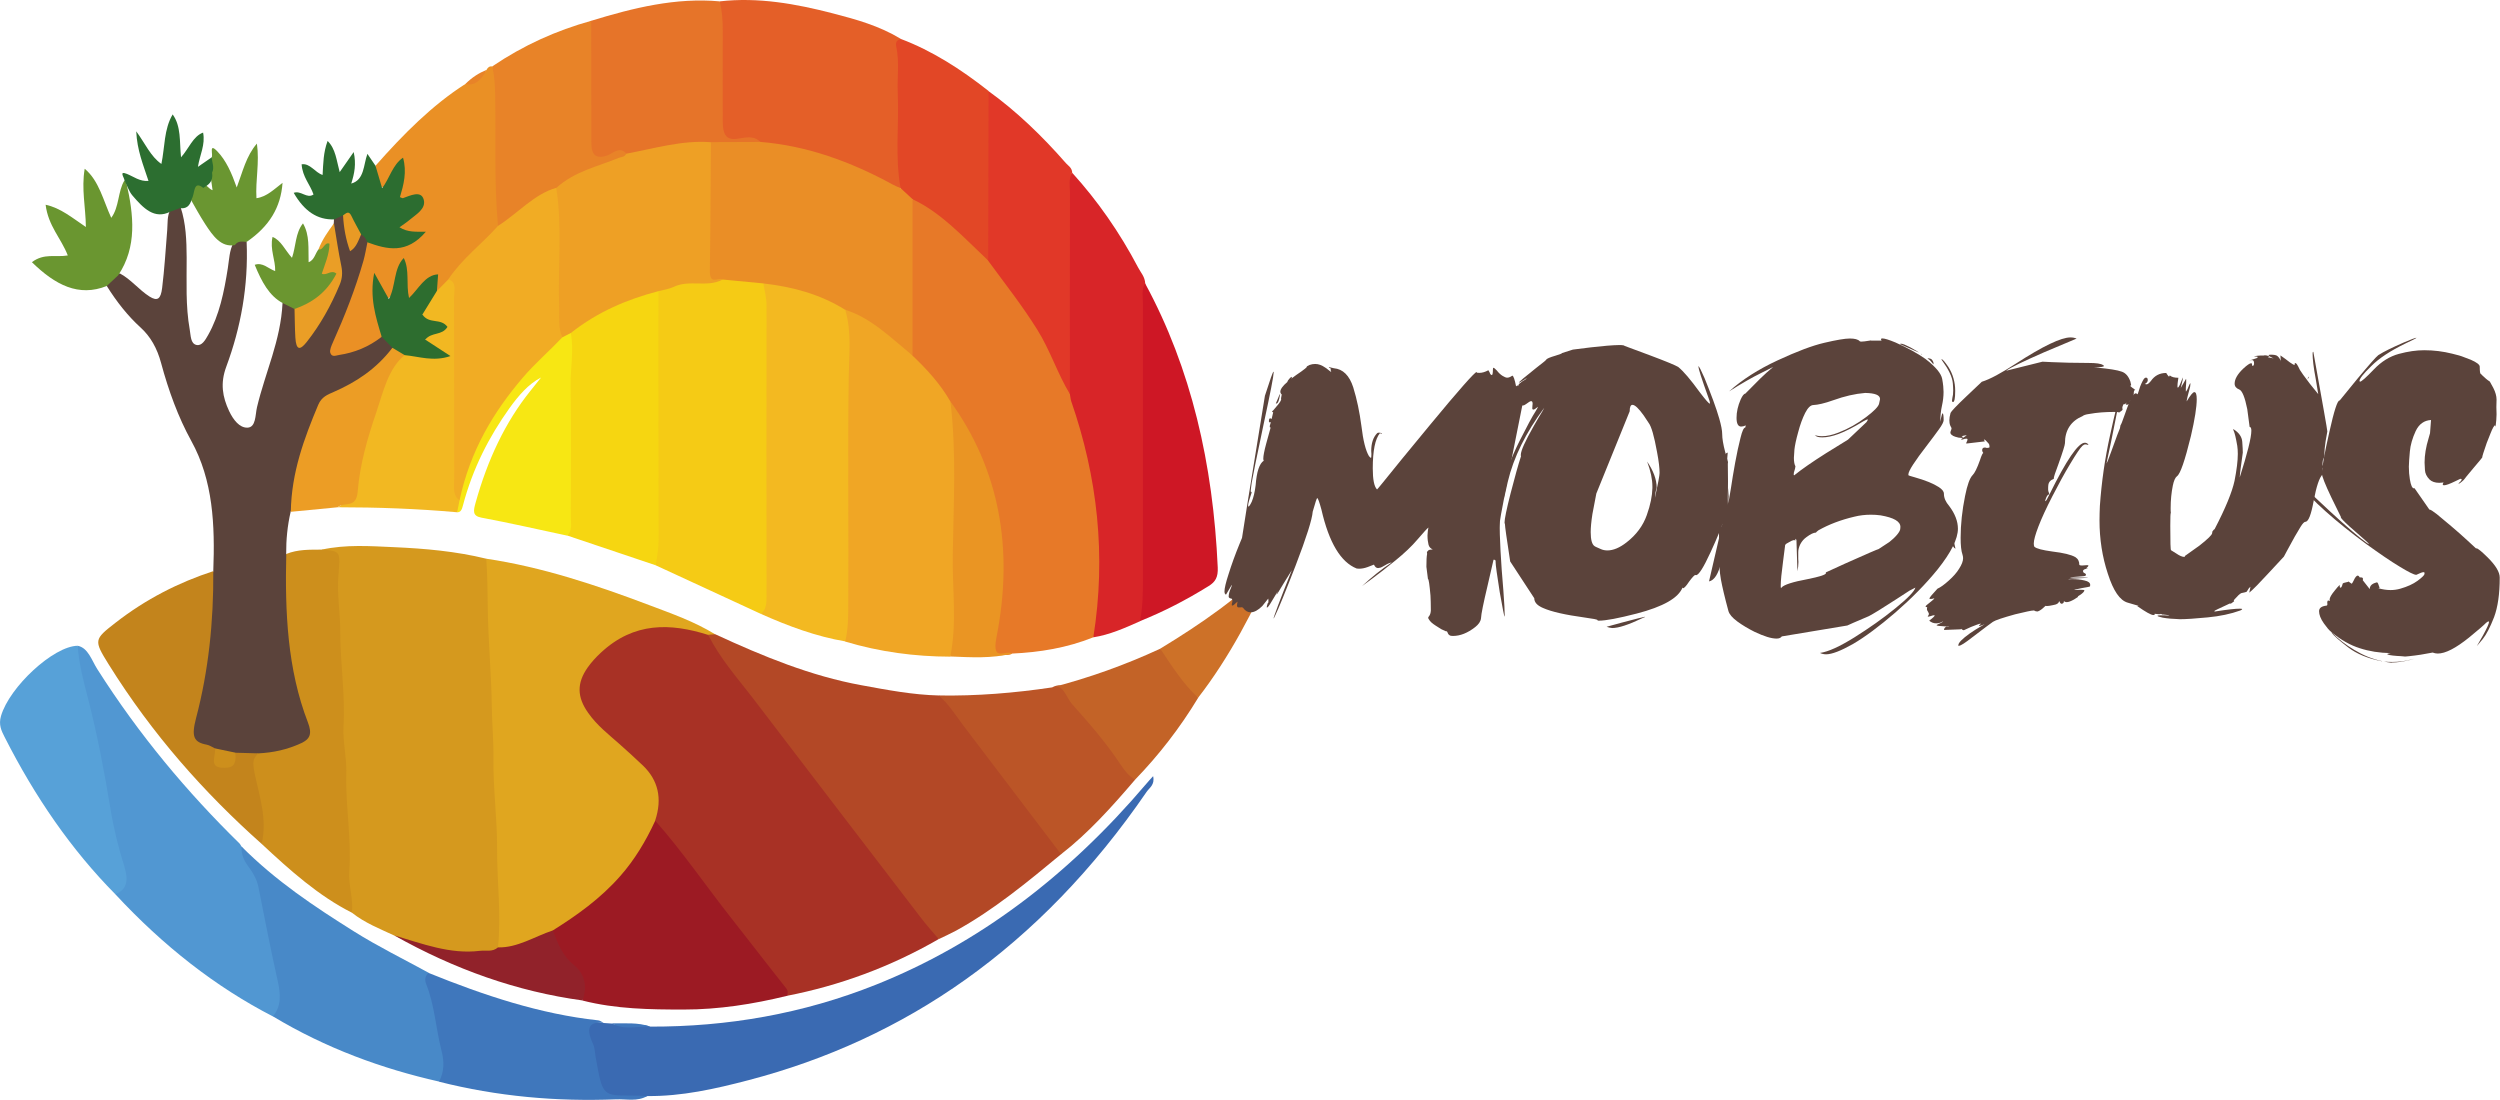 <?xml version="1.0" encoding="utf-8"?>
<!-- Generator: Adobe Illustrator 25.0.1, SVG Export Plug-In . SVG Version: 6.00 Build 0)  -->
<svg version="1.1" id="Layer_1" xmlns="http://www.w3.org/2000/svg" xmlns:xlink="http://www.w3.org/1999/xlink" x="0px" y="0px"
	 viewBox="0 0 2751 1210.3" style="enable-background:new 0 0 2751 1210.3;" xml:space="preserve">
<style type="text/css">
	.st0{fill:#A83125;}
	.st1{fill:#D5991E;}
	.st2{fill:#5B433B;}
	.st3{fill:#E0A61F;}
	.st4{fill:#E77928;}
	.st5{fill:#B34826;}
	.st6{fill:#F5CB15;}
	.st7{fill:#F0A625;}
	.st8{fill:#5197D2;}
	.st9{fill:#F3B921;}
	.st10{fill:#3A6AB2;}
	.st11{fill:#E45F28;}
	.st12{fill:#D82528;}
	.st13{fill:#9C1A23;}
	.st14{fill:#F6D611;}
	.st15{fill:#CD8F1C;}
	.st16{fill:#4889C8;}
	.st17{fill:#EA9025;}
	.st18{fill:#E67429;}
	.st19{fill:#CE1725;}
	.st20{fill:#C3841C;}
	.st21{fill:#BB5527;}
	.st22{fill:#E13828;}
	.st23{fill:#57A1D8;}
	.st24{fill:#E88328;}
	.st25{fill:#3F77BC;}
	.st26{fill:#E24726;}
	.st27{fill:#F2B822;}
	.st28{fill:#F7E713;}
	.st29{fill:#EA9523;}
	.st30{fill:#C36327;}
	.st31{fill:#EC9D25;}
	.st32{fill:#2C6D30;}
	.st33{fill:#6A9630;}
	.st34{fill:#91222A;}
	.st35{fill:#CD7128;}
	.st36{fill:#6A9631;}
	.st37{fill:#2C6E30;}
	.st38{fill:#6B9630;}
	.st39{fill:#EA9E26;}
	.st40{fill:#2D6D2F;}
	.st41{fill:#E89A25;}
	.st42{fill:#EA8E26;}
	.st43{fill:#EEA025;}
	.st44{fill:#F1AC24;}
</style>
<path class="st0" d="M1032.9,1033.4c-53.4,30.8-109.2,51.1-166.9,62.4c-47.8-59.1-93.3-121.1-140-181.6c-3-3.9-6.1-8-6.9-13.9
	c5-30-6.4-48.8-24.5-64.2c-16.1-13.7-33.1-25.9-46.7-44.2c-18.4-24.7-18.7-45.3,1.4-67.9c37.9-42.8,81.2-49.4,127.7-28.5
	c12,3.2,15,18.9,22.5,28.5c28,35.6,55.3,72,83,108c48.1,62.7,95.9,125.7,144.1,188.2C1029.4,1023.8,1034,1026.3,1032.9,1033.4z"/>
<path class="st1" d="M433.7,1029.4c-15.8-7.4-31.9-13.6-46.4-25c-6.6-13.6-7.1-29.3-7-44.4c0.3-43.2-3-86.2-4.6-129.3
	c-1.8-49.4-4.4-98.7-5.7-148.1c-0.5-18.7-4.7-37.3-1.6-56.2c2.4-15.2-10-13.8-14.3-21.6c26.4-5.8,53-3.9,79.5-2.7
	c34,1.5,68,4.5,101.5,12.7c6.4,3.9,4.7,11.6,4.8,18.3c1.2,62,5.4,123.8,7.2,185.7c2,68.2,6.2,136.2,7.4,204.4
	c0.2,7.9-1.3,15.2-4.7,21.8c-21.4,14.2-43.8,8.4-65.6,4.3C466.8,1045.9,450.5,1036.2,433.7,1029.4z"/>
<path class="st2" d="M234.7,628.5c1.9-50.7-0.1-99.8-24.3-143.5c-14.3-25.9-24.9-55.1-33.1-85.4c-4.4-16.5-11.8-29.4-22.6-39.2
	c-14.1-12.8-26.3-28.3-37.2-45.7c1.1-11.2,7.2-13.5,14.4-13.8c11.9,6.2,21.1,18.1,32.6,25.4c8.8,5.5,12.4,2.8,13.9-9.3
	c2.6-21.2,3.9-42.5,5.6-63.8c0.6-7.5-0.2-15.3,3.3-22.1c3.5-3.6,7-6.6,11.5-2.9c5.8,17.7,6.5,36.4,6.6,55.3
	c0.1,26.5-1.3,53.1,3.4,79.3c1.2,6.6,0.8,15.3,7.4,16.8c5.9,1.3,9.7-5.4,12.8-10.9c12.4-21.9,17.6-47.5,21.7-73.6
	c1.5-9.5,1.7-19.5,6.2-27.9c4.6-5.8,9.4-7.3,14.5-0.9c2,48.4-6.4,94.1-22.4,137.2c-6.8,18.3-4.2,33.2,3.1,48.8
	c4.7,9.9,11.5,18.5,20.1,18.3c9.6-0.2,8.6-14,10.6-22.5c9.1-38.3,26.1-73.3,28.1-114.6c6.3-3.2,11-0.6,14.4,6.9
	c0.4,1.3,0.6,2.6,0.9,4c1.7,8.6-2,22.2,4.3,25c8.4,3.7,12.3-10.5,18-17.1c5.6-6.5,8.9-15.6,13.5-23.3c9.3-15.3,12.3-31.3,7-50.5
	c-2.8-10.1-5.1-21.5-1.7-32.7c0.1-1.5,0.2-3,0.2-4.5c2-5.5,5.4-7.1,9.8-6.3c6.6,9.1,4.8,22.5,9.4,32.8c4.1-3.4,5.5-10.7,10.7-12.1
	c4.5,0.4,7,4.1,8.4,9.3c2.4,19.3-5.8,34.8-11.4,51c-7.8,22.5-16.6,44.4-26.2,68.1c20.2,2.4,34.6-11.9,51-16.3
	c6.6,2.2,12.7,5.2,13.9,15.6c-13.3,28.1-36.1,38.8-57.7,49.3c-16.8,8.2-26,21.9-33.1,41.8c-10.2,28.5-14.3,59.5-22.5,88.8
	c-3.5,15.1-5,30.6-4.9,46.3c5.3,1.7,3.9,7.4,3.8,11.8c-0.2,37.7,2.5,74.9,8.1,111.9c2.8,18.6,7.9,36,13.7,53.3
	c7.5,22.4,4.1,31.2-13.6,39.4c-13.7,6.3-27.9,8.8-42.5,8.1c-8.2-0.8-16.5,0.6-24.7-0.4c-8.2-0.5-16.1-3.7-24.1-5.8
	c-26-9.4-33.7-5.3-21.5-49.8c9.4-34.1,12-70.5,14.3-106.6C229.6,656.8,230.7,642.3,234.7,628.5z"/>
<path class="st3" d="M548,1042.5c3.7-36.2-1.1-72.3-1-108.4c0.2-33.5-4.5-66.4-4-100c0.3-18.3-1.6-37.2-1.8-55.8
	c-0.4-35.4-3.8-70.6-4.4-106.1c-0.3-18.9-0.3-38.3-1.7-57.4c61.1,9.1,120.5,28.8,179.4,51.1c24.5,9.3,49.2,17.8,72.5,32.1
	c-2.5,2.5-5.1,2.1-7.8,0.6c-41.3-13-81.5-14.5-118.1,19.7c-5.2,4.8-10.2,10.2-14.5,16.3c-12,17.2-11.7,32.4,0.6,49.8
	c9.9,14.1,22.4,23.6,34.3,34.2c8.8,7.9,17.6,15.7,26.2,24c16.2,15.7,21.5,35.6,13.2,60.5c-0.6,20.1-11.8,32.3-20.9,45.5
	c-25.5,37.2-58.5,60.4-92.7,80.9c-12.5,5.8-25,11.8-38,15.3C562.1,1046.8,554.7,1049.8,548,1042.5z"/>
<path class="st4" d="M1203.1,701.3c-29.2,11.7-59.1,16.5-89.4,17.9c-2.9,2.2-6.2,1.2-9.3,1.6c-12.7,1.9-14.7-6.7-11.8-20.2
	c4.4-20.9,6.2-42,6.9-63.7c2.1-67.3-14.5-125.6-46.9-176.9c-2.7-4.3-4.8-9.1-7.8-13.2c-10.2-14.9-20.7-29.4-33-41.5
	c-5.1-5-9.6-10.8-11.3-19.4c-1.2-53.9-1.3-107.7,0.4-161.6c5.9-13.9,14.2-7.1,20.3-2.1c23.3,18.9,47.8,35.9,67.9,61
	c37.8,43.8,69.3,94.1,92.5,153c27.1,76.6,39.1,156.3,29.2,240.6C1209.7,685.8,1208.8,694.8,1203.1,701.3z"/>
<path class="st5" d="M779.2,698.5c2.6-0.2,5.2-0.4,7.8-0.6c52.5,24.3,105.4,46,160.8,56.1c28.3,5.2,56.5,10.6,85.2,11.3
	c8.9,3.2,15.8,9.9,22.4,18.8c33.1,45.6,67.8,89.1,101.5,133.9c4.7,6.2,11.4,11.1,10.8,21.9c-37.3,30.9-74.6,61.6-115.5,84.1
	c-6.3,3.4-12.8,6.3-19.2,9.4c-6.3-7.4-12.8-14.6-18.8-22.4c-62.3-81.2-124.5-162.5-186.6-243.9C810.6,745.1,792.5,724.7,779.2,698.5
	z"/>
<path class="st6" d="M837.2,675.5c-38.6-17.8-77.2-35.7-115.8-53.5c-2.5-4.1-2.5-9-2.5-13.9c1.3-87.1,0.2-174.3,0.6-261.4
	c0-8.4-0.1-16.8,2.6-24.6c11.8-17.1,28.2-13.8,43.2-16.2c10-1.6,20.3,1.8,30.2-2.8c16.1-2.3,31.8-0.3,46.7,8.6
	c5.3,7.9,6.2,17.7,6.2,27.5c0.3,103.4,0.3,206.8,0,310.3C848.2,660.2,849.2,672.9,837.2,675.5z"/>
<path class="st7" d="M1004.1,391.3c15.4,14.7,30.1,30.4,41.7,50.5c13.4,29.6,7.7,62.4,8.4,93.8c1,42.9-2.1,85.9-0.3,129
	c0.8,19.7,2.4,40.6-8.2,58c-39-0.1-77.6-5.2-115.6-16.6c-2.6-4.1-2.4-9-2.3-13.9c0.9-115,0.9-230.1,0.4-345.1c1.2-9.8,7-10.7,12-7.8
	C963.2,352.6,987.7,363.5,1004.1,391.3z"/>
<path class="st8" d="M85.5,710.6c11.5,2.3,15.3,15.8,21.5,25.6c46.1,72.6,99,135.6,156.7,192.1c0.8,0.8,1.3,2.2,2,3.2
	c31.8,43.3,32.5,102.2,45.4,155c3.4,14.1,1.6,26.3-10.7,32c-63.4-32.6-121-77.9-173.5-134.5c11.1-18.9,4-37.7-0.4-56.3
	c-15.7-66-26.2-133.9-43-199.4C81.8,722.1,81.8,715.9,85.5,710.6z"/>
<path class="st9" d="M930.1,341c7.3,24.2,4.1,50,3.8,74.4c-1.2,85.8,0.1,171.6-0.5,257.5c-0.1,11.2-0.7,22.2-3.3,32.9
	c-31.9-5.4-62.6-16.8-92.9-30.3c6-4.5,6.3-11.7,6.3-19.7c-0.1-106.5-0.2-213,0-319.4c0-8.6-2.2-16.3-3.4-24.4
	c2.7-4.1,6.3-4.7,10.1-4.3c24.8,3,48.9,10.4,72.1,22.3C926,331.9,930.5,333.7,930.1,341z"/>
<path class="st10" d="M715.7,1129.7c84.5,0.2,167.4-13.9,248.3-46.2c111.7-44.6,210.6-118.8,297.3-220.9c2.3-2.8,4.8-5.4,7.6-8.5
	c2.1,9.6-4.1,12.7-7.2,17.3c-117.9,171.8-266.3,272.3-438,317.2c-36.6,9.6-73.5,17.9-111.2,17.5c-13.1,3.6-26.4,1.1-39.7,1.5
	c-11.7,0.3-16.8-10.2-19.2-23.2c-2.2-11.4-3.5-23.1-6-34.5c-5.5-25-3.6-27.6,16.7-24.2c3,0.2,5.9,0.4,8.9,0.6
	C687.2,1131.3,701.7,1124.9,715.7,1129.7z"/>
<path class="st11" d="M792,1.5c42.2-4.8,83.6,2.6,124.8,13.3c25.4,6.6,50.8,13.6,74.5,28c2.6,54,1.1,108.1,1.4,162.2
	c-5.7,8.8-12,3.3-17.5,0.3c-44.7-24.6-91.6-37.2-139.4-44.9c-9.4-3.8-19.1-1.7-28.7-2.5c-6.7-0.6-13.8-1.9-14.2-12.7
	C790.7,97.3,788.6,49.4,792,1.5z"/>
<path class="st12" d="M1203.1,701.3c14.4-90.2,4.5-176.5-24.3-259.7c-0.8-2.5-1-5.4-1.5-8c-4.2-11.6-5.1-24-5.1-36.6
	c-0.1-59.2-0.2-118.5,0.2-177.7c0.1-10.3-2.6-22.8,7.6-29c27.6,30.5,51.9,65.1,72.4,104.1c2.9,5.6,7.5,10.1,7.8,17.7
	c2.8,19.3,2.7,38.8,2.7,58.3c-0.1,90.7,0,181.3-0.1,272c0,14.7,0.4,29.5-8.3,41.2C1237.7,691.1,1220.8,698.6,1203.1,701.3z"/>
<path class="st13" d="M608.4,1023.8c26.4-16.6,52.1-34.7,74.4-60.1c15.3-17.4,27.8-37.9,38.2-60.6c29.9,33.7,56.1,72.3,84.4,108.1
	c19.9,25.2,39.4,50.8,59.4,75.9c2.6,3.3,2.3,5.4,1.3,8.7c-37.5,9.2-75.3,15.1-113.6,15.1c-37.3,0-74.7-0.5-111.5-9.9
	c-1.6-18.6-7.8-32.8-20-43.9C613,1049.8,606.3,1038.9,608.4,1023.8z"/>
<path class="st14" d="M724.5,320.4c0,91,0,182,0.2,273c0,9.9-1.5,19.2-3.3,28.6c-32.4-10.9-64.8-21.8-97.2-32.7
	c-0.6-73.3-2.7-146.5,1.7-219.7c1.7-8.1,6.5-12.6,11.7-16.1c24.1-16.6,49.6-28.7,76.5-35.3C717.6,317.2,721.4,316.4,724.5,320.4z"/>
<path class="st15" d="M284.4,829c16.1-0.8,31.7-4.1,47-11.2c9.7-4.5,12.3-10.2,7.4-22.9c-22.6-58.5-25.3-121.5-23.8-185.3
	c12.8-5.2,25.9-4.7,39.1-4.8c21.7,1.8,20.3,1.7,18.2,29.9c-1.5,19.7,2.2,39.9,2.1,59.9c0,34.9,5.6,69.4,3.6,104.5
	c-1,17,3.6,34.2,3.1,51.6c-1.1,36.1,5.9,71.8,3.2,108.2c-1.1,15.1,4.8,29.9,2.9,45.4c-36.3-18.2-68-46.5-99.4-75.8
	c-5.3-27.7-5.6-56.8-13.8-83.8C270.7,833.4,278.1,831,284.4,829z"/>
<path class="st16" d="M300.3,1118.4c9.6-11.4,8.5-24.5,5.2-39.4c-7.6-34-14.3-68.4-21.1-102.7c-2-10-6.9-17-12.1-24.2
	c-4.1-5.7-6.9-12.4-6.6-20.7c38,38.2,80.6,66.4,123.6,93.4c26.9,16.9,54.9,30.6,82.5,45.7c7.1,28.9,13.6,58,18.9,87.5
	c2.3,12.9,3.5,24.8-7.4,32.2C420,1175.9,358.7,1153.5,300.3,1118.4z"/>
<path class="st17" d="M420,370.6c-14.4,11.3-30.2,17.5-46.8,20c-3.4,0.5-8.2,3-9.8-2.6c-0.8-2.9,1.4-7.8,2.9-11.2
	c13-29,24.7-58.6,33.7-90.1c1.8-6.5,2.9-13.3,4.3-20c3.3-6.5,7.8-3.1,11.5-1.5c13.9,5.9,27.2,4,40.4-4.1c-2.6-3.2-6-1.2-8.9-2.7
	c-3.3-1.7-8-1.6-8.4-7.7c-0.2-4.5,3.3-6.7,5.9-9.2c5-4.9,11.2-8,14.5-15.7c-5.4-11.4-17.2,3.7-20.7-8.8c-2.6-9.5,5-19.8,0.9-30.6
	c-8.9,3.4-9.1,23.9-20.1,19.3c-6.5-2.7-8.6-13.4-6.2-23.3c30.5-34.6,62.4-66.7,98.9-90c9.4-0.9,16.7-7.2,23.2-15.4
	c1.5-2.9,3.4-4.3,6.1-3.9c7.4,6.3,7.3,16.3,7.5,26c0.8,48.5,1.3,97,1.8,145.5c-2.6,12.2-10.1,19-17.4,25.6
	c-13.5,12-25.5,26.5-38,40.1c-4.9,4.3-7.9,13.7-15.8,9.7c-2-5.6-3.4-12.6-10-6.2c-3,2.9-6,5.8-8.8,9.1c-3.1,3.6-6,9.3-10.8,6.8
	c-5.4-2.8-5-10-5.4-16.1c-0.4-5.2,0.4-10.7-1.7-16.6c-14.9,38-14.9,38-28.5,17.6c-1.4,12.7,0.5,23.6,3.3,34.5
	C419.5,355.8,423.8,362.5,420,370.6z"/>
<path class="st18" d="M792,1.5c2.6,10.6,3.4,21.5,3.3,32.7c-0.2,33.1,0.1,66.1,0,99.2c0,13.8,3.2,20.9,15.5,19.4
	c8.5-1.1,18-4.5,26.1,3.5c-17,12.7-35.5,4.6-53.2,6.2c-31.8-2.9-62.6,8.8-94.1,11.1c-8.1-2.5-15.7,1.6-23.4,3.3
	c-9.7,2.1-18.1-1.9-19-15.4c-2.8-44.2-1.5-88.5-0.8-132.7c0-2.8,2.2-4.6,4.1-5.9C697.1,8.6,743.8-2.9,792,1.5z"/>
<path class="st19" d="M1254.4,683.5c3.2-15.6,3.3-31.5,3.3-47.6c-0.1-100.6-0.1-201.2,0-301.8c0-7.4-1.9-15.5,2.4-22.2
	c50.8,93.6,74.8,198.8,79.9,312.5c0.5,10.9-2.7,16-10,20.5C1305.5,660.1,1280.4,673.1,1254.4,683.5z"/>
<path class="st20" d="M284.4,829c-6,5.8-6.8,8.7-4.3,21.4c5,24.7,14.4,50.8,7.8,78.2C225,872.6,167.8,808.4,119.6,731.1
	c-16.6-26.7-16.1-27.4,7.2-45.6c33.7-26.3,69.9-44.6,107.9-57c0.4,55.2-5.2,109.6-18.9,161.5c-5.4,20.6-2.8,26.8,11.9,29.5
	c3,0.6,5.9,2.7,8.8,4c8.3,20.2,9.8,20.5,22.4,4.8C267.4,828.5,275.9,828.7,284.4,829z"/>
<path class="st21" d="M1167.6,940c-35.7-46.9-71.3-93.8-106.9-140.8c-8.9-11.8-16.9-24.8-27.8-33.9c41.8,0.7,83.4-2.7,124.9-8.9
	c5.8-3.1,11.8-3.6,16.4,2.4c24.9,33.1,53.2,61.8,74.9,99.1C1223.5,887.9,1197.3,917,1167.6,940z"/>
<path class="st22" d="M1179.9,190.2c-4.4,6.7-2.5,14.7-2.5,22.1c-0.2,73.8-0.1,147.5-0.1,221.3c-13.5-22.2-21.9-48.6-35.8-70.7
	c-16.8-27-35.9-51-54.2-76.1c-3.7-8-5.1-16.6-5.1-25.9c0-45.9-0.2-91.7,0.1-137.6c0.1-8.2-0.1-16.9,5.4-23.1
	c30.8,22.2,58.9,49.2,85.3,79.4C1175.7,182.6,1179.6,184.5,1179.9,190.2z"/>
<path class="st23" d="M85.5,710.6c1.3,20.2,6.5,39.3,11.4,58.2c10.2,39.7,17.9,80,24.6,120.9c3.5,21.6,8.8,42.9,15.2,63.3
	c5,16.2,3,25.8-9.8,31C78.7,935.3,38.5,877,5,810.9c-3.5-6.9-6.7-13.3-3.9-23C10.4,755.9,58.9,710.9,85.5,710.6z"/>
<path class="st24" d="M650.6,22.9c0,44.3,0.1,88.7,0.1,133c0,15.4,5.2,18.7,16.4,15.6c7-2,14.3-11.4,22.2-2.4
	c-1.1,11.3-8.9,10-14.3,12.2c-20.7,8.1-41.5,15.7-61,28.4c-17.9,7.7-33.5,21.2-49.9,32.8c-5,3.6-9.5,9.7-16.1,6.2
	c-4.4-47.5-2.2-95.3-3.1-142.9c-0.2-11.2-0.7-22.1-3.3-32.7C576.1,49.7,612.6,33.4,650.6,22.9z"/>
<path class="st25" d="M483.1,1190.3c5.7-11,6-21.8,2.6-34.7c-6.1-23.9-7.5-49.8-16.7-72.6c-2-5-1.1-9.3,2.6-12.4
	c61,24.7,122.7,45.3,186.7,52.2c2,0.2,4,1.8,5.9,2.7c-14.2-1.3-20.8,3.7-11.7,23.1c2.1,4.5,2.2,10.7,3.2,16.1
	c7.4,41,7.4,40.9,39.1,40.9c5.9,0,11.8,0.3,17.6,0.4c-11.2,6.5-23.1,3.2-34.6,3.7C612.5,1212.3,547.5,1206.6,483.1,1190.3z"/>
<path class="st26" d="M1087.8,100.1c-0.1,62.2-0.2,124.4-0.4,186.6c-26.6-25-51.8-52.9-83.3-67.5c-6.3-0.5-12.2-1.6-13.1-12.1
	c-6.3-34.4-1.6-69.4-3.1-104.1c-0.8-17.3,2-34.8-1.7-52c-1.2-5.8,1.9-7.1,5.2-8.1C1025.6,55.8,1057.3,76.1,1087.8,100.1z"/>
<path class="st27" d="M480.9,320.1c4.1-4.2,8.3-8.4,12.4-12.6c7.8-4.1,9,3.6,10.4,10.3c1.5,7.5,1.1,15.2,1.1,22.8
	c0,61.2,0.1,122.4,0,183.6c0,7.7-0.2,15.3,2.2,22.5c1.4,6.7,1.1,12.8-3.9,17c-43.8-3.9-87.6-5.5-131.5-5.5
	c19.2-9.8,19.3-34.1,24.2-54.7c8.2-34.5,18.2-68,33-98.8c3.7-7.7,7.1-15.7,14.7-17.7c12.6-3.3,24.9,6,38,2.3
	c-4-7.1-14.5-6-13.5-17.4c0.7-7.8,8.4-7,12.6-11.2c-4.6-6.8-16.8-3.1-16-15.5C465.4,333.7,470.9,323.5,480.9,320.1z"/>
<path class="st28" d="M503,563.7c0.9-4.4,1.8-8.7,2.7-13.1c-3.7-21.3,5.6-37.4,13-53.9c24.2-53.8,57.4-96,98.2-128.2
	c3.6-2.2,7.1-4.8,11.2-2c3.6,19.3-0.5,38.5-0.2,57.8c0.7,48,0.3,96,0.2,144c0,7.3,2.1,15.6-4,21.1c-31.5-6.7-62.9-13.9-94.4-19.8
	c-10.1-1.9-8.8-7.6-6.3-16.6c13.1-47,32.6-88.6,60.5-123.2c3.8-4.8,7.7-9.6,11.5-14.4c-14,7.2-24.9,20-34.9,33.9
	c-22.3,31.3-40.4,66.2-51.1,107C508.3,560.7,506.9,563.9,503,563.7z"/>
<path class="st29" d="M1045.7,722.4c7.5-36.6,2.2-73.9,2.7-110.8c0.8-56.6,4.3-113.4-2.6-169.9c53.6,74.3,70.1,161.5,50.7,259.7
	c-5.6,28.4,10.8,13.2,17.2,17.8C1091.1,724.8,1068.4,723.3,1045.7,722.4z"/>
<path class="st30" d="M1249.1,857.9c-6.4-3.5-11.1-9.2-15.8-16.3c-16.2-24.5-34.8-45.8-53.6-66.8c-6.7-7.4-9.3-23-21.8-18.4
	c40.4-10.5,80.1-24.6,118.9-42.6c16.9,14,30,33.1,41.7,54C1298.1,801.5,1274.8,831.3,1249.1,857.9z"/>
<path class="st31" d="M445.3,390.8c-18,14.5-23.5,40.1-31.2,62.9c-9.5,27.8-18,56.5-20.5,87.2c-1.5,19.4-15,10.8-22,17.3
	c-17.2,1.7-34.4,3.3-51.6,5c0.7-43.3,14.7-80.9,30.2-117.8c3.7-8.7,10.3-11.2,17-14.1c24-10.5,46.5-24.8,64.6-48.6
	C438,380.5,443.2,381.1,445.3,390.8z"/>
<path class="st32" d="M413.2,182.4c2.3,7.7,4.6,15.5,7.3,24.7c8.2-10.8,11.5-25.9,23-33.6c4.4,15.7,0.7,29.7-3.4,43.4
	c1.5,0.5,2.5,1.4,3.4,1.1c8-2.8,19.7-8.7,22.7,1.4c3.1,10.5-8.8,16.8-15.8,22.8c-3,2.6-6.4,4.7-10.8,7.9c9.3,5.8,18,4.8,29,4.9
	c-21.2,24.9-42.7,19.5-64.4,11.6c-1.4-4.1-3.7-7-6.9-8.7c-10.6-0.6-10.9-17.9-19.9-20.9c-3.2,1.4-6.5,2.9-9.7,4.4
	c-18.4,0.7-32.8-8.9-44.5-29.2c8-3,14.5,6.9,21.8,1.8c-3.7-11-12.1-19.1-13.1-33.2c9.3-1.5,14.9,9.2,23.1,11.7
	c0.7-12.6,0.8-24.8,5.5-37.4c8.9,8.7,9.8,21.5,13.3,34.3c5.2-7.4,9.6-13.8,15.4-22.1c2.9,13.2,0.9,23.5-2.7,34.7
	c14.6-4,13.3-20.5,17.8-32.7C407.7,174.2,410.5,178.3,413.2,182.4z"/>
<path class="st33" d="M130.1,302.9c-4.2,3.9-8.4,7.8-12.6,11.8c-31,12.4-56.8-1.2-82.4-26.2c13.5-10.2,26.1-5.1,39.5-7.4
	c-7.3-18.9-21.5-32.3-24.4-55.8c16.4,3.5,29.3,14.4,44.3,24.5c-0.2-21.8-5.1-41.8-1.3-64.1c15.8,13.1,20.5,35.1,29.2,54
	c8.9-11.8,7.2-29.2,14.5-41.1c0.7,0.8,1.4,1.6,2.1,2.4C147.2,236.6,151,271.6,130.1,302.9z"/>
<path class="st34" d="M608.4,1023.8c5.4,15.1,11.4,28.8,23.1,38.1c10.7,8.5,15.7,22.1,9.5,39c-71.9-9.8-140.9-34.2-207.2-71.6
	c31,9.2,61.7,21,94.1,17c6.8-0.8,13.9,1.6,20.1-3.8C569.3,1043.1,588.3,1030.5,608.4,1023.8z"/>
<path class="st35" d="M1318.4,767.8c-16.2-15-28.8-34.7-41.7-54c44.6-27.1,88-56.7,127.1-96.9
	C1379.9,671.6,1352.9,723.3,1318.4,767.8z"/>
<path class="st36" d="M271.4,266.2c-4.6-0.3-9.3-1.6-13,3.5c-15.2,2.8-24.2-10.3-32.6-23.1c-5.7-8.8-10.9-18.3-16.2-27.6
	c0-12.1,1.8-21.6,13.8-17.2c3.9,1.4,6.4,6.1,10.5,7.5c-0.8-6.3-1.8-12.2-2.4-18.1c0.2-6-1.5-12.3,1.4-18c1.9-2.5-3.5-16.7,6.1-6.8
	c9.8,10.1,15.9,24,21.5,39.9c6.5-17.1,10.3-34.6,22.2-48.3c3,21.2-1.7,40.2-0.5,60.1c11.3-1.5,19.7-10.1,28.7-16.9
	C309,228.2,296.4,249.1,271.4,266.2z"/>
<path class="st37" d="M233,173.1c0.2,5.6,3.2,11.1,0.4,16.8c1.5,10.3-4.2,13.5-9.7,16.9c-11.3-9.1-9.1,6.6-12.6,11.8
	c-2,8.5-6.6,11.4-13.1,10.4c-3.5,1.3-7,2.6-10.5,3.9c-17.6,9-29.9-3.9-41.8-17.8c-3.9-4.6-5.9-11.2-8.9-16.9l0.2,0.4
	c-0.1-3.1-6.6-10.9,2.5-7.3c7.4,2.9,14.2,8.6,23.9,7.8c-5.8-17.8-12.5-33.5-13.5-54.6c9.7,13.1,15.8,27.7,27.7,35.9
	c3.9-18.6,2.7-38.2,12.4-54.5c9.5,13.2,7.4,29.7,9.2,47.2c8.6-9.5,13.2-23.2,24.3-27.2c2.6,13.6-3.6,24.3-5.7,37.7
	C223.3,179.7,228.1,176.4,233,173.1z"/>
<path class="st38" d="M324.1,340c-4.3-2.2-8.7-4.4-13-6.5c-14.8-7.8-23.2-23.5-30.8-42.1c8.8-3.1,14.8,4.2,22.5,6.9
	c0.4-12.4-6-23.7-2.9-37.6c9.3,3.6,13.8,14.7,21.4,23c4.4-12.6,3.6-27.4,12.1-37.9c7.6,13,5.7,27.7,6.2,42.7
	c6.4-2.2,7.4-10.1,11-14.2c4.4-3,6.3-14.1,12.5-9.5c5.8,4.3,1.2,12.4,0.8,19c-0.2,3.8-6,9.1,0.1,11.4c14.5,5.4,6.1,14.3,1.5,20.2
	C354.1,330,342.1,343.9,324.1,340z"/>
<path class="st39" d="M324.1,340c18.5-6.5,34.9-17.2,46.1-38.9c-5.8-4.9-10.7,2.6-16.1,0.1c3.5-10.8,8.2-20.7,8.5-33
	c-5.5-2.6-7,8-12.1,6.1c4.2-10.9,10.6-19.7,17-28.5c2.6,15.7,4.9,31.5,8.1,46.9c1.5,7.4,1,13.7-1.6,20.1
	c-9.7,23.5-21.7,44.8-36.4,63.4c-7.1,9-11.7,10.1-12.6-4.9C324.4,360.9,324.4,350.4,324.1,340z"/>
<path class="st25" d="M715.7,1129.7c-14.2-0.7-28.7,4.3-42.5-3.6C687.4,1126.4,701.7,1124.7,715.7,1129.7z"/>
<path class="st24" d="M535.4,76.9c-6,12.4-14.5,18.1-23.2,15.4C519.2,85.3,527,80.3,535.4,76.9z"/>
<path class="st40" d="M445.3,390.8c-4.5-2.7-9-5.4-13.5-8.1c-3.9-4-7.9-8.1-11.8-12.1c-6.5-21.6-13.6-43.1-8.2-70.4
	c5.9,10.6,10.7,19.2,16.1,28.9c7.8-14.1,5-33.6,16.4-45.2c6.7,13.4,2.3,28.7,5.8,44c10.5-9.8,17.5-25.4,32-26
	c-0.5,6.5-0.9,12.3-1.3,18.2c-5.2,8.5-10.5,17-16,26c7.6,11.1,20,3.4,27.6,13.6c-6.2,10-17,5.2-24.5,14c8.6,5.6,16.8,11,27.8,18.1
	C476.7,398.3,461,392.2,445.3,390.8z"/>
<path class="st41" d="M377.5,237c3.1-2,6.1-5.9,9.2,0.6c3.3,7,7.1,13.5,10.7,20.3c-3.1,7-5.5,14.8-12.2,18.5
	C380.6,263.7,378.2,250.6,377.5,237z"/>
<path class="st15" d="M258.9,828.2c2,16.9-6.2,17.1-15.4,16.5c-13.7-1-5.6-13.6-7-21.2C243.9,825.1,251.4,826.7,258.9,828.2z"/>
<path class="st42" d="M991,207c4.4,4,8.7,8.1,13.1,12.1c0,57.4,0,114.8,0,172.1c-23.6-19.4-46-41.7-73.9-50.2
	c-28.5-17.8-58.9-25.4-90-29.1c-14.9-1.5-29.9-2.9-44.8-4.3c-18.1,3.5-18.9,2.7-18.4-19.2c0.8-34.8,0.1-69.5,0.5-104.3
	c0.1-9.7-0.5-19.6,5-27.7c18.2-0.1,36.5-0.1,54.7-0.2c50.5,4.2,98.5,21.4,145,46.8C985,204.6,988,205.7,991,207z"/>
<path class="st43" d="M782.3,156.5c-0.4,47-0.4,94-1.2,141c-0.3,17.3,9.5,6.8,14.2,10.1c-17.4,9.2-36.4-0.3-54,8.1
	c-5.3,2.5-11.2,3.2-16.8,4.7c-33.9,8.9-66.5,22.4-96.3,46c-3.1,1.6-6.2,3.2-9.4,4.8c-7-4.2-7.9-12.7-8.1-21.1
	c-1-45.2,0.3-90.5-0.9-135.7c-0.1-2.8,1.1-5.4,2.3-7.6c20.8-18.7,45.5-23.4,68.8-33.1c2.9-1.2,6.3-0.6,8.3-4.6
	C720.2,163.4,750.8,154,782.3,156.5z"/>
<path class="st44" d="M612.1,206.7c6.8,43.8,1.6,88.1,3.2,132.1c0.4,10.9-1.3,22.2,3.5,32.4c-14.4,15.2-30,28.5-43.9,44.8
	c-31.8,37.4-57.5,79.8-69.2,134.5c-8.1-5.5-5.9-15.5-5.9-24.1c-0.1-66.2,0-132.4-0.2-198.6c0-7.4,3.5-17.7-6.3-20.4
	c15.8-23.5,36.8-38.7,54.7-58.8C569.5,235,588,213.4,612.1,206.7z"/>
<g>
	<path class="st2" d="M1592.7,695.6l-0.4-0.7c-0.6-0.2-0.8-0.2-1.1-0.4h-0.4l0.2,0.2l-5.1-2.4l-6-3.8c-4.1-2.5-6.4-4.9-7.5-6.9
		c-0.6-0.7-0.8-1.3-0.8-1.8s0.2-1.1,0.8-1.6c1.3-1.6,1.9-3.6,2.1-6.3c0-7.3-0.2-12.7-0.4-16.5c-1.1-12.2-1.9-18.3-2.8-18.3
		l-1.7-13.4c0-6.7,0.2-11.4,0.8-14.2v-0.4c-0.2-0.2-0.2-0.5-0.2-0.9c0-0.9,0.4-1.6,1.5-2.5c0.8-0.7,2.6-1.1,4.9-1.1
		c-2.6-1.1-4.1-2.9-4.7-5.4c-0.6-2.5-1.1-5.8-1.1-10c0.2-3.3,0.4-6.2,1.1-8.7c-1.5,0.9-5.3,5.3-11.9,12.9
		c-6.6,7.8-14.7,15.4-24.3,23.2c-9.6,7.8-18.1,14.5-25.6,20l-11.3,8.3c10.5-9.8,21.3-18.5,32.7-26c-2.1,0.4-4.5,1.3-7,2.9
		c-2.8,1.6-4.7,2.7-5.8,2.9c-1.3,0.2-2.1,0.4-2.3,0.4c-1.9,0-3.4-1.3-4.5-3.8l-7,2.7c-3.6,1.3-6.6,1.8-9.4,1.8l-2.6-0.2
		c-17.5-6.9-30.5-28.5-38.8-64.8c-2.3-8.5-3.8-12.7-4.7-12.7c-0.4,0-2.1,4.9-4.9,14.9c-0.6,8.3-6.8,28.1-18.8,59.3
		c-11.3,29.2-18.8,47.4-22.4,54.8c-1.1,2.4-1.7,3.6-1.9,3.6c0-1.6,6.6-19.4,20.1-53.3l-9.2,14.9c-4.7,8-7.2,12-7.7,12l0.2-0.7
		c0.8-1.8,1.3-2.9,1.3-3.1l-2.8,4.7c-4.5,7.8-7.3,12-7.9,12.5l-1.1,0.9c-0.2,0-0.4-0.2-0.4-0.5c0-0.7,0.4-2.2,1.1-4.4
		c0.6,0,0.8-0.7,0.8-2.4c0-1.5-0.2-2.4-0.4-2.9v0.5l-6.4,8c-4.5,4.5-8.8,6.9-12.8,6.9c-3.2,0-6-1.6-8.3-4.9
		c-0.4-0.5-1.1-0.7-2.1-0.7l-0.8,0.2h-2.3c-1.1-0.2-1.5-0.9-1.5-2.2c0-0.9,0.2-2.4,0.6-4.2l-1.1,0.9c-2.3,2.4-3.8,3.5-4.7,3.5
		c-0.4,0-0.6-0.4-0.6-0.9l0.2-1.3c0.4-1.3,0.6-2.5,0.6-3.6c-0.2-0.7-0.4-1.3-0.6-1.6c-0.4-0.2-0.8-0.4-1.5-0.5
		c-1.1-0.2-1.9-0.9-2.1-1.8c0-2.7,0.8-6,2.6-9.8l1.1-3.3c-0.2,0-1.1,1.1-2.1,3.1l-4.5,7.6c-1.1-0.2-1.7-1.5-1.7-3.5
		c0-3.5,1.5-9.8,4.5-19c3.2-10.3,7.2-21.4,12.2-33.6l2.6-6.3c0-0.9,8.3-53,25.2-156.4c5.6-17.6,8.8-26.5,9.4-26.5
		c0.2,0,0.2,0.4,0.2,1.1c0,3.5-3.6,22.3-11.1,57c-7.7,36.1-11.9,57.5-13,63.9c-0.6,4.7-1.1,7.8-1.1,9.1c0,1.1,0.2,1.6,0.6,1.6
		c0.2,0,0.4-0.4,0.8-0.9c-2.8,8.2-4.3,13.2-4.3,15.4c0,0.9,0.2,1.3,0.4,1.3c0.6,0,1.9-1.8,3.6-5.4c1.9-4.5,3.4-10.7,4.3-18.3
		c1.1-14.7,4.1-23.8,9-26.9c-0.4-0.2-0.6-0.9-0.6-2.2c0-3.1,1.1-8.7,3.2-16.5l4.9-17.8h-0.4c-0.4,0-0.6-0.4-0.6-0.9
		c0-0.7,0.2-1.8,0.8-3.5l0.4-1.5c-0.4,0.2-1.1,0.2-1.7,0.2c-0.2,0-0.2-0.2-0.2-0.4c-0.2-0.2-0.2-0.4-0.2-0.7c0-2.2,0.4-3.3,1.5-3.3
		l1.5,0.7l1.7-7.3l-0.6-0.2c-0.4-0.2-0.6-0.4-0.6-0.9c0.2-0.2,0.6-0.5,1.3-1.1l4.9-5.8c2.6-3.1,3.8-5.3,3.8-6.4c0-0.4,0-0.5-0.2-0.7
		l0.8-4.5c-1.1-0.9-1.5-2-1.5-3.1c0-2.7,2.6-6.4,7.7-10.7c0.2-1.1,1.1-2.4,2.6-4c1.1-1.1,1.7-1.6,1.9-1.6s0.4,0.2,0.6,0.5l-0.8,1.5
		c3.6-2.7,7.2-5.4,10.9-7.8c3.4-2.4,5.6-4.2,6.2-5.1h-0.2c0-0.5,1.1-1.3,3.2-2.2c1.9-0.7,4.1-1.1,6.2-1.1c3.6,0,7.3,1.3,11.1,4
		c0.8,0.5,1.5,0.9,2.1,1.5c1.1,0.9,2.1,1.6,2.8,2.2c0.6,0.5,1.1,0.7,1.3,0.9h0.4l-0.6-1.6v-1.8c0-0.4-0.2-0.5-0.6-0.5
		c-0.6,0-1.1-0.4-1.5-1.3l5.6,1.3c10,0.9,17.1,8,21.3,21c4.1,13.2,7,27.4,9,42.5c1.9,16.1,4.7,27.2,8.3,33.2c1.1,1.3,1.9,2,2.3,2
		c0.2,0,0.4-1.5,0.4-4.4l-0.2-3.3c0-8.4,2.1-14.9,6.4-19.4c0.4-0.5,1.1-0.7,2.1-0.7s1.9,0.2,2.6,0.5c0.6,0.5,0.8,0.7,0.8,0.9h-0.4
		l-1.9-0.9c-5.3,6.4-7.9,19.4-7.9,38.8c0,12.2,1.5,20,4.7,23.2c0.2,0,2.1-2.4,6-7.1c11.5-14.3,28.8-35.6,52.1-63.7
		c32.2-39,49.5-58.4,51.4-58.4c0.2,0,0.2,0.2,0.2,0.4c0,0.4,1.1,0.5,3,0.5c2.8,0,6.2-0.9,9.8-2.9l1.3,2.2c0.6,2,1.5,3.1,2.6,3.1
		c0.6,0,1.1-2,1.1-6c0-1.3,0.2-2,0.6-2c0.6,0,1.9,1.1,3.8,3.1c1.9,2.5,4.1,4.5,6.2,5.8c2.1,1.3,3.8,2,5.1,2c1.7,0,3.4-0.7,5.3-2
		l0.4-0.2c1.1,0,2.6,4,4.1,11.8c1.1,5.3,1.7,7.8,2.3,7.8l1.5-6c0-0.7,0.2-1.1,0.4-1.1l1.3,2.5c0.8,2.4,1.7,4.9,2.3,7.8l0.6,2.2
		l-21.8,109.2c-2.8,0-4.3,3.5-4.5,10.5c-0.2,7.1-0.2,12.2-0.2,14.9c0,19,1.3,44.6,4.1,76.6c1.1,14,1.5,23.4,1.5,28.3
		c0,0.4,0,0.5-0.2,0.5c-0.4,0-2.1-8.9-5.3-26.9c-3-18.9-4.5-29.8-4.5-32.7v-1.1c0-1.3-0.6-1.8-2.3-1.8l-6.6,28.7
		c-4.5,19-7,31-7.2,35.8c-0.4,3.5-2.6,6.7-6.6,9.8c-8.1,6.3-16.2,9.6-24.3,9.6C1595.5,700,1593.6,698.5,1592.7,695.6z M1403.9,444
		l1.9-4.4c1.3-3.1,1.9-4.9,2.3-5.4l0.6-0.7v0.2c0,0.2-0.4,1.8-1.1,5.3c-0.8,3.5-1.9,5.1-3.2,5.1L1403.9,444L1403.9,444z"/>
	<path class="st2" d="M1757.9,682.6v-0.2c0-0.7-4.7-1.6-14.3-2.9c-21.1-2.9-36.3-6.3-45.7-10.5c-6.4-2.7-9.6-6.3-9.6-10.7
		l-26.5-40.5c-3.8-24.9-5.8-38.7-5.8-41.4c-0.2,0-0.4-0.5-0.4-1.5c0-3.6,2.1-14.3,6.6-31.8c4.7-18.2,8.5-31.9,11.5-41
		c-0.2-0.4-0.2-0.9-0.2-1.6c0-4.4,4.7-14.9,14.3-31.8c4.1-7.3,7.5-12.9,9.8-16.7l1.7-3.3c-20.3,27.4-33.7,54.4-40.1,81.3
		c-6.4,26.9-10,48.3-10.9,64.2c-0.6,11.8-1.9,17.8-3.8,17.8l-0.4-0.2l-0.2-12c0-38.8,9.4-77.1,28.4-114.9
		c7.9-15.6,13.7-26.5,17.7-32.7c1.7-2.7,2.3-4.2,2.3-4.4v-0.2l-0.2,0.2c-2.3,2-3.8,2.9-4.7,2.9s-1.1-0.4-1.3-1.1l0.2-3.3l0.2-2
		c0-2-0.6-2.9-1.7-2.9c-0.8,0-2.8,1.1-5.6,3.3c-1.3,0.9-2.3,1.5-3.6,1.5c-1.1,0-1.9-0.4-3-1.3c-4.1-3.5-6-8.2-6-14.1
		c0-4.5,1.5-6.7,4.5-6.7h0.2l-0.2-0.4c0-0.2,0-0.4,0-0.5c0-0.2,0.4-0.7,1.5-1.6c1.7-1.5,3.4-2.5,5.1-3.5l3.2-2.2V416
		c-0.2,0-0.2,0.2-0.4,0.2c-0.2,0.2-0.6,0.2-1.1,0.4c-0.6,0.2-1.1,0.4-1.3,0.5c-0.2,0.2-0.4,0.4-0.4,0.5c-3.8,2.4-6,3.5-6.2,3.5h-0.2
		c0-0.7,6.4-6.2,19.2-16.3c7-5.4,10.7-8.4,10.9-8.9c0.6-1.3,4.1-2.7,10.2-4.5c4.9-1.5,7.3-2.4,7.3-2.9l11.9-3.8l20.1-2.5
		c13.2-1.5,23.5-2.4,30.9-2.5c3.8,0,5.8,0.4,5.8,0.9l27.7,10.3c17.9,6.7,28.4,11.1,31.4,12.9c5.8,4.7,13.7,14,23.7,27.8
		c6.4,8.4,10,12.5,10.9,12.5c0.2,0,0.4-0.2,0.4-0.4c0-0.9-0.6-3.1-1.9-6.5c-7.3-20.3-10.9-31.6-10.9-33.8V403c0.8,0,3,4.4,6.8,13.1
		c7.2,17.8,12.8,32.7,16.2,44.6c2.1,7.4,3.2,13.1,3.2,16.9c0,4.9,1.1,11.4,3.2,19.4l3.2,11.4l-0.2,2l0.2,19.4
		c0,12.9-0.4,27.8-1.5,44.5c-1.1,16.7-3,31.4-6,44.3s-7.5,20-13.4,21.2l14.7-63.5c-1.1,4.2-5.3,14.7-13,31.4
		c-7.7,16.7-13,25.2-16,25.2l-0.8-0.2c-0.8,0-3.2,2.4-6.8,7.3c-3.2,4.9-5.6,7.3-6.6,7.3c-0.4,0-0.6-0.2-0.6-0.9
		c-4.5,11.6-21.3,21.2-50.6,28.8c-19.8,5.1-33.7,7.8-41.8,7.8C1758.3,682.9,1757.9,682.8,1757.9,682.6z M1789.9,596.8
		c10.7-8.3,18.1-18.3,22.2-29.9c4.1-11.4,6-21.4,6.2-29.8v-1.6c0-8.2-1.9-17.2-5.8-27.6c6.8,10,10.5,19.6,10.5,28.7
		c-1.1,3.6-1.7,7.4-1.9,11.2c3.4-15.6,5.1-24.7,5.1-27.4c0-4.9-0.8-12.7-2.8-23c-3.2-17.6-6.2-28.3-9.4-32.3l-5.3-8
		c-5.6-7.8-9.6-11.6-12.4-11.6c-1.9,0-3,2.4-3,7.1l-36.7,90.5l-4.3,22.5c-1.3,8.3-1.9,15.1-1.9,20c0,8.5,1.5,13.6,4.3,15.4
		c0.8,0.5,1.9,1.1,3,1.5s2.1,0.9,3.6,1.6c2.3,1.1,4.9,1.6,7.7,1.6C1775.4,605.6,1782.4,602.7,1789.9,596.8z M1767.9,689.7l16.4-4.5
		c16.2-4.3,25-6.5,25.8-6.5h0.2c0,0.2-0.2,0.2-0.4,0.4l-3,1.3c-14.9,7.1-25.8,10.7-32.9,10.7
		C1771.8,690.9,1769.6,690.4,1767.9,689.7z"/>
	<path class="st2" d="M2002.7,718.5c9.2-1.3,21.8-7.1,38-17.2c16.2-10.2,31.2-20.7,44.8-31.8c13.7-11.1,21.1-18.7,22.2-22.9
		l-6.4,3.3l-14.5,9.4c-15.8,10.3-26,16.5-30.3,18.7c-14.9,6.3-22.8,9.8-23.7,10.3l-72.1,12c-1.1,1.6-3,2.4-5.8,2.4
		c-5.8,0-13.7-2.5-24.1-7.4c-7-3.5-13.4-7.3-19-11.4s-8.8-8-9.8-11.4c-4.1-15.1-6.8-26.7-8.3-34.8c-1.5-8.2-2.1-18.7-2.1-31.6v-25.6
		c0-16.7,0.4-31.8,1.3-45.4c1.3-24.7,4.1-37,8.3-37l-6.8,82c2.3-2.7,4.5-11.2,6.2-26l2.1-17.8l-0.6,12.9c-0.2,1.5-0.2,3.1-0.2,4.7
		c0.4-1.8,1.3-7.3,2.8-16.5c1.3-8.5,2.8-18,4.7-28.3c1.9-10.3,3.8-19.2,5.8-27c1.9-7.8,3.6-11.6,5.3-11.6l0.6-2.4
		c-1.9,0.9-3.6,1.3-5.1,1.3c-3.4,0-5.1-3.3-5.1-9.6c0-6.5,1.5-13.2,4.5-20.1c1.9-4.2,3.6-6.4,5.1-6.5l16.4-16.5
		c4.5-4.5,9.4-8.7,14.3-12.9l-13.7,6.9c-9.2,4.5-20.9,11.2-34.8,20c14.3-12.9,32.2-24.3,53.3-34.1c21.1-9.8,38.2-16.3,51.6-19.4
		c13.2-3.1,22.6-4.7,27.9-4.7s9,0.9,10.9,2.9c0.2,0.4,1.1,0.5,2.1,0.5c1.9,0,4.5-0.4,7.7-0.9l2.6-0.4c0.2,0,0.2,0,0.2,0.2h11.5
		c-0.4-0.5-0.6-1.1-0.6-1.5c0-0.5,0.4-0.9,1.5-0.9c2.4,0,7.3,1.5,14.5,4.5c13.4,6,24.3,12,32.9,18.1c11.3,8.7,17.3,16,18.4,22
		s1.5,10.7,1.5,14.3c0,4.9-0.6,10-1.7,14.9c-1.3,5.8-1.9,11.8-1.9,18l0.9-4.5c0.6-3.1,1.3-4.7,1.5-4.9c0.9,0,1.3,2.5,1.3,7.6
		c0,1.8-1.7,5.3-5.3,10.2c-3.6,5.1-7.9,10.7-12.6,16.9c-13.9,18-20.9,28.7-20.9,32.5c0,0.5,0,0.9,0.2,1.1c0.2,0.2,2.4,0.9,6.4,2
		c11.7,3.3,20.7,6.9,26.9,10.9c3.6,2.4,5.6,4.7,5.6,7.4c0,4.5,1.9,8.9,5.8,13.4c6.4,8.5,9.6,16.9,9.6,25c0,11.2-7.5,26.1-22.2,44.6
		c-13.2,16.3-28.8,32.1-46.5,47.5c-17.9,15.4-33.5,27-46.7,34.7c-13.4,7.6-23.3,11.4-29.7,11.4
		C2006.7,720,2004.6,719.4,2002.7,718.5z M1960.4,646.5c2.8-3.1,12.4-6.2,28.6-9.2c13.4-2.7,20.3-4.9,20.3-6.7l-0.2-0.7l20.5-9.4
		c24.3-10.9,36.9-16.3,37.6-16.3l11.9-7.8c3-2.4,5.8-4.9,8.1-7.6s3.6-4.9,3.8-6.5c0.2-1.5,0.2-2.4,0.2-2.5c0-6-7.2-10.2-21.8-12.7
		c-3.6-0.5-7-0.7-10.7-0.7c-6.2,0-12.4,0.7-18.3,2.2c-14.9,3.5-27.9,8.5-39.3,14.9c-0.6,0.4-1.3,0.9-1.9,1.5
		c-0.6,0.7-0.8,1.1-1.1,1.1c-2.3,0-5.8,1.6-10.2,4.9c-2.8,2-5.1,4.5-6.8,7.8c-1.5,3.1-2.3,6-2.3,8.7v7.4c0,1.1,0.2,2.2,0.2,3.5
		c0,3.3-0.4,6.7-1.1,10.2l-1.1-34.5l-1.1-1.3l-0.2,2.2c-0.2-0.5-0.8-0.7-1.5-0.7c-1.3,0.2-3,0.9-5.1,2.2l-3.2,1.8l-1.3,1.3l-2.3,18
		c-1.7,12.5-2.6,21.6-2.6,27.4c0,1.5,0.2,2.2,0.4,2.2L1960.4,646.5z M1975.3,522.3c7.2-5.8,18.6-13.8,34.1-23.6l24.1-14.9l20.3-19.2
		c1.1-1.5,1.5-2.4,1.5-2.7v-0.2c0-0.2,0-0.2-0.2-0.2c-0.6,0-2.1,0.7-4.5,2c-10.7,6.5-19.6,11.1-27.3,14c-6.8,2.5-13,3.8-18.1,3.8
		c-3.8,0-6.6-0.7-7.7-2.2l-0.6-0.4c2.3,0.9,5.1,1.3,8.1,1.3c5.3,0,11.3-1.3,18.1-4c10.9-4.2,20.7-9.8,29.9-16.7
		c9-6.7,13.9-11.8,14.7-14.9c0.6-3.1,1.1-4.7,1.1-5.3c0-4.4-5.6-6.5-16.4-6.7c-11.1,0.9-22.8,3.6-35,8c-9.8,3.5-17.1,5.1-21.8,5.3
		c-3.2,0-6.2,2.9-9.2,8.7c-3,6-5.6,13.1-7.7,21.2c-2.3,8.2-3.6,14.5-4.1,19c-0.4,4.5-0.6,7.6-0.6,9.2c0,4.4,0.6,7.4,1.7,9.3
		c0,1.3-0.6,3.5-1.7,6.9l-0.2,2.5c0,0.2,0.2,0.4,0.4,0.4C1974.5,523.1,1974.7,522.9,1975.3,522.3z M2090.6,378.6
		c0.4-0.2,0.9-0.4,1.3-0.4c1.9,0,5.3,1.5,10.2,4c6,3.3,9.2,5.3,9.6,5.8C2104.6,384.8,2097.6,381.7,2090.6,378.6z M2113.6,389.3
		l1.5,0.4c0,0.2,0,0.2-0.2,0.2C2114.2,389.9,2113.8,389.7,2113.6,389.3z M2121.7,395c-0.4-0.2-0.6-0.4-0.6-0.5l0.4-0.2
		c2.4,0,4.1,0.7,4.9,2.2c0.9,1.3,1.3,2.4,1.3,3.3l-0.2,1.1C2124.9,397.5,2123,395.5,2121.7,395z M2148.2,441.8l-0.2-1.1
		c0-0.7,0.2-1.6,0.4-2.9c0.6-2,0.9-4.7,0.9-8c0-2.4-0.2-5.1-0.4-8c-0.6-7.1-4.7-15.4-11.7-25c-0.6-0.7-0.9-1.3-0.9-1.5h0.2
		c1.3,0,3.6,2.9,7.5,8.5c4.9,7.8,7.5,16.5,7.5,26.3c0,8.4-0.9,12.3-2.4,12.3C2148.6,442.5,2148.4,442.3,2148.2,441.8z"/>
	<path class="st2" d="M2155.4,710.9c-0.4-0.2-0.4-0.7-0.4-1.1c0-2.5,4.3-6.9,13-13.1c4.1-2.7,7.7-5.1,10.9-6.9l4.9-2.9l-0.6,0.2
		c-0.4,0.2-1.1,0.4-1.7,0.7c-0.6,0.2-1.3,0.5-1.9,0.7s-1.1,0.4-1.5,0.4h-0.4v-0.2c0-0.2,0.2-0.5,0.9-1.3c0.6-0.5,1.1-0.7,1.1-0.9
		s-0.2-0.2-0.6-0.2c-1.5,0.2-4.9,1.5-10.2,3.6l-7.9,3.6c-0.4,0-0.9-0.2-1.1-0.4c-0.4,0-0.6-0.2-1.1-0.4c-0.2-0.2-0.2-0.4-0.2-0.7
		h-0.2l-1.1,0.5l-18.1,0.7c0-1.6,0.9-2.9,2.6-3.6l3.2,0.2c-0.4-0.4-1.7-0.5-4.5-0.5c-6.4-0.4-9.4-0.7-9.4-1.3c0,0,0-0.2,0.2-0.4
		s0.9-0.5,1.9-0.9c1.1-0.5,1.9-0.9,3-1.5c0.9-0.4,1.5-0.9,2.1-1.6l-3.2,1.6c-1.5,0.5-3,0.7-4.5,0.7c-2.8,0-5.3-0.9-7.7-2.9
		c4.1-3.1,6-5.1,6-5.6c0-0.2,0-0.2-0.2-0.4c0,0-0.2,0-0.4,0c-0.6,0-1.9,0.2-3.6,0.9c-1.7,0.5-2.8,0.7-3.4,0.7l0.2-0.7
		c0.6-0.7,1.1-1.6,1.1-2.4c-0.2-0.9-0.6-1.6-1.1-2.5c-0.6-0.9-1.1-1.8-1.1-2.5c0-1.6,0.2-2.4,0.4-2.4c-1.1,0-1.7-0.2-1.9-0.4
		c0-0.5,0.4-1.3,1.1-1.8c5.6-4.4,8.5-6.9,8.5-7.3c0-0.2-0.2-0.2-0.2-0.2c-0.2,0-0.4,0-0.6,0.2c-1.1,0.4-2.6,0.5-4.3,0.5
		c0,0-0.2-0.2-0.2-0.4c0-0.7,0.9-2,2.4-3.8l6.4-7.1c3.4-1.5,7.5-4.5,12.4-8.9c4.9-4.4,8.8-8.7,11.5-13.2c2.8-4.4,4.3-8.2,4.3-11.4
		c0-1.3-0.2-2.5-0.6-3.8c-1.5-4.2-2.1-10.5-2.1-18.7c0-14.9,1.7-30.3,4.9-46.1c2.4-12,5.1-19.6,8.3-22.9c2.1-2,4.9-7.4,8.1-16.5
		c1.7-5.3,3-7.8,3.6-7.8c0-0.2-0.2-0.5-0.6-1.1c-0.4-0.5-0.6-1.1-0.6-2c0-1.6,0.6-2.5,2.1-2.9c1.5,0,2.4,0,2.6,0.4h0.4
		c1.9,0,3-0.4,3-0.9c0-1.6-0.2-2.9-0.9-3.8c-2.6-3.1-4.1-4.5-4.9-4.5h-0.4c0,0.4,0.4,0.9,1.1,2l-20.5,2.4v-0.2c0-0.5,0-0.9,0.4-1.5
		c0.2-0.4,0.4-0.9,0.6-1.3c0.2-0.5,0.4-1.1,0.4-1.5c0-0.5-0.4-0.9-1.1-0.9c-1.3,0-2.6,0.2-3.6,0.7c-0.6,0.2-1.5,0.4-2.1,0.4
		c-0.2,0-0.2-0.2-0.2-0.2c0-0.4,1.7-1.8,5.6-4.2c0.4-0.2,0.6-0.4,0.6-0.4c-1.1,0-2.4,0.2-3.8,0.5l-1.9,0.5c1.1,0.5,1.7,1.1,1.7,1.5
		l-1.7,0.4c-2.1,0-4.5-0.4-7-1.3c-1.7-0.5-3.2-1.3-4.1-2.2c-0.9-0.7-1.3-1.6-1.3-2.4c0-0.5,0.2-1.1,0.4-1.6c0.4-1.3,0.9-2.2,0.9-2.9
		c-0.2-0.9-0.4-1.6-1.1-2.5c-0.4-0.9-0.9-2-1.1-3.5c-0.2-1.5-0.2-2.5-0.2-3.1c0-2,0.4-4.7,1.3-8c0.6-1.6,6.4-7.8,17.5-18.3l16.9-16
		c8.8-2.7,21.3-9.4,38-20.3c29.4-19,49.3-28.5,59.5-28.5c2.6,0,4.7,0.4,6.8,1.3l-35.4,14.9c-23.5,10.3-37.6,17.1-42.2,20.5l40.1-10
		l10.2,0.5c11.3,0.5,24.8,0.9,40.5,0.9c8.3,0,13.7,0.7,16,2.4c0.4,0.2,0.9,0.5,0.9,0.9c0,0.9-3.4,1.5-10.5,1.6h-0.9l3.4,0.2
		c13.7,1.3,22.8,2.7,27.7,4.5c4.5,1.6,7.5,5.4,9.4,10.9l0.9,4l-0.9,0.5v0.5l2.4,2l3,2.2c-1.3,0-1.7,1.5-1.7,4.5
		c-0.4,5.1-1.7,7.6-4.5,7.6v0.2c1.5,0.5,2.4,1.3,2.6,1.8c0,0.7-0.2,1.5-0.4,2.2c-0.6-0.5-1.3-0.7-2.1-0.7c-0.6,0-1.5,0.2-2.1,0.4
		c-0.4,0.2-0.9,0.4-1.3,0.4c-0.2,0-0.6-0.2-0.6-0.4c0-0.7,0-1.5,0.2-2.2l-1.5,2.4c-0.2-0.5-0.4-0.9-0.6-0.9c-0.9,0-1.7,1.5-2.4,4.4
		l-0.2,1.6c0.2,0,0.2-0.2,0.4-0.4c0-0.2,0.2-0.7,0.6-1.8c0,1.8-0.4,2.9-1.1,3.5c-0.6,0.5-1.5,1.3-2.6,1.8c0,0.4-0.2,0.5-0.6,0.5
		c0-0.4-1.7-0.7-5.3-0.7c-10,0-19,0.7-27.3,2.2c-4.1,0.5-6.6,1.5-7.5,2.4c-12.8,5.4-19.4,15.4-19.4,29.9c0,1.8-2.4,9.6-7.2,23
		c-3.4,8.9-5.1,14.2-5.1,15.6c0,0.4,0,0.5,0.2,0.5c-3.8,1.3-5.8,3.6-6.2,6.9c-0.2,1.3-0.2,2.9-0.2,5.3c0.2,1.3,0.4,2.4,0.9,3.3
		l0.4,1.6c-1.3,0-2.4,1.3-3.4,3.6c-0.6,1.6-1.1,2.9-1.1,3.5c0,0.4,0,0.4,0.2,0.4c0.6,0,2.1-2.4,4.3-7.1
		c18.8-38.1,31.8-57.2,39.1-57.2c1.3,0,2.6,0.5,3.6,1.6l0.4,0.7h-0.9c-0.4-0.2-1.3-0.4-2.4-0.5c-1.1,0-2.1,0.5-3.4,1.6
		c-2.6,2.5-7,9.1-13.4,19.8c-6.4,10.5-12.8,22.5-19.6,35.6c-6.8,13.2-11.9,24.3-15.4,33.4c-3.4,8.9-5.1,15.1-5.1,18.7
		c0,1.5,0.2,2.7,0.6,3.5c2.4,2.2,9,3.8,19.8,5.3c12.4,1.5,20.7,3.5,25.4,6.2c3,2,4.3,4.7,4.3,8.3c0,0.5,1.1,0.9,3,0.9l5.8-0.4
		c0.9,0,1.3,0.4,1.3,0.7c-0.2,0.5-1.1,1.5-2.6,2.9h2.1c-0.2,0-0.4,0.2-0.6,0.2c-3.2,0.4-4.9,1.3-4.9,2.7c0,1.1,0.6,2,1.9,2.4
		c0.9,0.4,1.3,0.9,1.3,1.6c0,0.4-0.2,0.7-0.4,1.1c-0.2,0.4-3,0.7-8.8,1.1c-5.1,0.4-7.9,0.5-8.1,0.9h19.8c0,0.4-6,0.7-17.7,1.3
		c-2.6,0.2-4.1,0.4-4.5,0.7l4.3-0.2c5.1,0,9.6,0.4,13.9,1.5c4.1,0.9,6.2,2.5,6.2,4.9l-0.2,1.5c-0.2,0.4-1.3,0.5-3,0.9
		c-1.9,0.4-3.8,0.7-6.2,1.1c-1.7,0.4-3.4,0.7-4.9,1.1c-1.5,0.2-2.4,0.4-2.8,0.5l-0.4,0.2c0,0,0.6,0.2,1.9,0.2l4.3-0.2
		c3,0,4.7,0.2,4.9,0.5c0,1.3-1.5,3.1-4.9,5.3c-1.5,0.9-2.4,1.5-2.4,1.8c0,0.2,0.2,0.2,0.4,0.2l-4.5,2.9c-3.6,2-6.2,2.9-7.9,2.9
		s-2.8-0.5-3.2-1.3c0,1.1-0.2,1.8-0.9,2.4c-0.4,0.5-1.1,0.7-1.9,0.7c-0.9-0.2-1.7-1.3-2.6-3.1c0,2.4-2.4,4-7.2,4.7
		c-2.4,0.5-4.5,0.9-6.2,0.9l-1.5-0.2l-3.2,2.9c-2.1,1.8-4.1,2.9-5.6,3.3c-1.5,0-2.8-0.4-3.4-0.9c0-0.2-0.4-0.2-0.9-0.2
		c-2.4,0-9,1.5-20.3,4.2c-13.7,3.8-21.8,6.5-24.5,8.3c-1.5,0.9-9,6.7-22.8,17.1c-7.9,6.2-12.6,9.1-14.1,9.1L2155.4,710.9z
		 M2146.3,578.4c0-5.3,0.2-8,0.4-8.2c0.2,0,0.4,2.2,0.4,6.9c0,1.5,0.6,6.5,2.1,14.7l2.6,12C2148,602.4,2146.3,594,2146.3,578.4z"/>
	<path class="st2" d="M2379.9,679.7c-3.8-0.9-5.8-1.5-5.8-2c0-0.2,0.2-0.2,0.6-0.4s2.8-0.2,7-0.2l5.6,0.4c-0.4-0.4-1.7-0.7-3.6-0.9
		c-2.1-0.2-3.4-0.4-3.6-0.4c-0.2,0-0.2,0-0.2,0.2l-2.1-0.9c0,0.2-0.6,0.4-2.1,0.4l-4.7-0.5v0.7c0,0.5-0.4,0.7-1.5,0.7
		c-2.8-0.2-8.5-3.5-17.3-9.6c-0.2-0.2-0.2-0.2-0.2-0.4h0.2c0.4,0,1.1,0,1.9,0.2l0.4,0.2c0-0.2-4.3-1.5-13-4
		c-8.8-2.4-16-13.1-22-31.8c-6.2-18.7-9.2-38.3-9.2-58.8c0-5.3,0.2-10.5,0.4-15.8c1.9-26.9,5.6-52.6,11.1-77.3
		c5.3-24.7,10.2-44.1,14.7-58.2c-3,12.3-6,26.5-9,42.6c-3.2,16.1-6,30.3-8.8,42.6c-0.4,1.8-0.6,2.9-0.6,3.3v0.2
		c0.2,0,2.1-4.5,5.3-13.6c2.4-6.7,4.5-12.5,6.4-17.6l3-7.6l0.6-3.3c0.6-0.5,2.1-4.2,4.5-11.2c4.1-11.8,7-18.9,8.8-21.2
		c1.5-1.8,2.6-2.7,3.4-2.7c0.6,0,1.5,0.4,2.1,1.1l0.9-2.5c0.4-1.6,1.1-3.6,1.9-6c0.9-2.2,1.7-4.2,2.8-6.2c0.9-1.8,1.7-2.9,2.4-3.3
		c0.6-0.2,0.9-0.4,1.1-0.4c1.5,0,2.1,0.9,2.1,2.7c0,1.3-0.6,2.4-1.7,3.3c-0.6,0.5-1.1,0.9-1.5,0.9c0.6,0.4,1.3,0.5,1.9,0.5
		c1.3,0,2.8-1.3,4.7-3.6c4.1-6,9.8-8.9,16.9-8.9l1.3,2c0.9,1.3,1.5,2,1.9,2l0.2-0.2c0-0.5,0.2-0.9,0.4-0.9h0.4
		c1.9,1.6,4.9,2.4,9.2,2.4l-0.6,4.2c-0.2,1.5-0.4,3.1-0.4,5.1c0,0.7,0,1.1,0.2,1.3c0,0.2,0,0.2,0.2,0.2c0.9,0,2.6-3.5,5.1-10.3
		c0.2-0.5,0.2-0.7,0.4-0.7l-0.2,2.7l-2.1,8.7l5.8-10c0.2,0,0.2,0.7,0.2,2.2c0,1.3,0,2.9-0.2,4.7c-0.2,1.8-0.2,3.8-0.2,6
		c0,0.5,0,0.9,0.2,1.1l1.5-2.4c1.7-4.5,2.8-6.7,3.2-6.7c0.2,0,0.2,0.2,0.2,0.4c0,0.7-0.2,1.8-0.4,3.5c-2.6,9.4-3.8,14.7-3.8,16
		c4.1-6.7,6.8-10.2,8.5-10.2c1.7,0,2.6,2.5,2.6,7.8c0,8.5-2.1,22-6.4,40.5c-6.6,27-11.7,41.9-15.4,44.3c-1.9,1.5-3.4,4.9-4.5,10.2
		c-1.5,7.4-2.4,15.8-2.4,24.7c0,2.2,0,4,0.2,5.4c-0.4,0-0.6,4.7-0.6,14.2c0,18,0.2,26.9,0.9,26.9l5.6,3.5c3.6,2.5,6.6,3.8,8.8,3.8
		c0.6,0,0.9-0.4,0.9-1.1l16-11.4c9.2-7.3,13.9-11.8,13.9-13.8l0.2-1.6c1.1-1.6,1.9-2.5,2.4-2.5c12.2-23.4,19.4-41.2,22-53.3
		c2.4-12.2,3.6-22.1,3.6-29.6c0-3.3-0.2-6.2-0.6-8.9c-1.5-8.7-2.8-14.3-4.1-16.9c-0.2-0.5-0.4-1.1-0.4-1.3s0-0.2,0.2-0.2
		c6.2,3.8,9.4,8.5,9.8,14c0.4,5.6,0.6,9.4,0.6,11.8c-1.9,13.8-3.2,22.9-3.4,27.4c8.5-26.7,12.8-43.9,12.8-51.4
		c0-2.7-0.6-4.2-1.9-4.2l-2.6-19.6c-2.6-13.1-5.6-20.3-8.8-21.6c-3.4-1.3-5.1-3.5-5.1-6.4c0-4.9,3-10.3,9.2-16.3
		c4.5-4.2,7.5-6.2,9-6.2c0.6,0,0.9,0.4,0.9,1.1c0,1.3,0.2,1.8,0.6,1.8c1.1,0,1.7-0.9,1.7-2.9c0-2.4-0.9-3.5-2.4-3.5l-1.1,0.2
		l-2.1,0.5l4.5-1.5c3.4-0.9,5.1-1.6,5.1-2.4v-0.2c-0.2-0.4-1.7-0.5-4.1-0.5c1.5-0.7,4.9-1.1,10.7-1.1c0.6-0.2,1.1-0.2,1.5-0.2
		c1.9,0,3.4,0.5,4.7,1.6l-1.7,0.5l6.4,1.3l-1.5-0.7c-2.8-1.3-4.1-2.2-4.1-2.7s0.9-0.7,2.6-0.7c3.2,0,5.3,0.4,6.6,1.1
		c1.7,1.1,3,2.9,4.1,5.3l0.2,1.3l-0.4-6.9l5.6,4c3.6,2.9,6.4,4.9,8.1,5.8l1.9,0.9v-1.1c0-0.2,0-0.5,0.2-0.7c0-0.2,0.2-0.4,0.4-0.5
		c0.6,0,1.3,0.4,1.9,1.3s1.9,3.1,3.4,6.4c1.1,2,4.7,6.9,10.9,15.1l9.2,11.4l-2.8-16.9c-2.4-12.5-3.4-21.8-3.4-27.6
		c0-1.3,0.2-2,0.6-2h0.2c10.2,56.8,15.4,85.8,15.4,87.5l-1.9,10.9c-0.9,6.2-1.3,10.5-1.3,12.9c0,1.3,0,2.4,0.2,3.3l-1.9,4.7
		c-0.2,1.3-0.4,2.7-0.4,4.5c0.2,1.6,0.9,2.9,1.9,4c-0.4-0.2-0.9-0.4-1.1-0.4c-0.6,0-1.1,0.7-1.1,2l0.2,3.8c0.2,0.4,0.2,0.9,0.2,1.6
		c-3.6,3.5-6.8,13.1-9.8,29c-2.8,15.4-5.8,23.2-9.2,23.2c-1.1,0-3,1.8-5.3,5.6c-3.4,5.4-8.5,14.3-15.1,26.7l-3.2,6l-17,18.3
		c-9.6,10.5-16.6,17.6-21.1,21.4l1.3-6.5c-1.5,1.1-2.8,2.9-4.1,5.4c-1.1,0.5-1.9,0.7-2.8,0.9l-1.9,0.4c-1.5,0-3.6,1.5-6.2,4.5
		c-2.1,2-3.2,3.3-3.2,3.8l-0.2,0.7c0,0.2,0.2,0.2,0.6,0.2l0.4-0.2c-0.2,0.2-0.2,0.2-0.4,0.2c-0.2,0.2-1.5,1.1-3.8,2.7l-0.9-0.2
		c-0.2,0-1.3,0.4-3,1.3c-2.6,1.3-6,2.9-10.5,4.9c-2.6,1.1-3.8,2-3.8,2.4c0,0,0.2,0.2,0.6,0.2s0.9,0,1.5-0.2c12.6-2,21.3-2.9,26-2.9
		c1.7,0,2.6,0.2,2.6,0.5s-0.6,0.9-2.1,1.5c-10.5,3.8-22.4,6.3-35.9,7.6c-13.4,1.3-23.7,2-30.5,2
		C2391.2,681.1,2385,680.6,2379.9,679.7z M2539.7,415.8c0-0.4,0.2-0.5,0.6-0.9l0.6-0.5v0.2c0,0.2-0.6,1.3-1.7,2.9L2539.7,415.8z"/>
	<path class="st2" d="M2637.7,721.8c-7-0.5-10.7-1.3-10.7-2c0-0.4,1.3-0.7,3.8-1.1c-12.4-0.2-23.7-2-34.1-5.4
		c-10.5-3.3-20.7-9.1-30.7-17.4l-0.9-0.7c-2.1-1.6-4.7-4.7-7.9-9.2c-3.6-5.1-5.3-9.6-5.3-13.4c0-3.6,2.8-5.6,8.3-6.2
		c0.6-0.2,0.9-0.7,0.9-1.8l-0.2-0.9c0-2,0.4-2.9,1.1-2.9c0.4,0,1.1,0.2,1.9,0.5c-0.2-0.5-0.4-1.1-0.4-1.6c0-2,1.9-5.4,6-10.3
		c1.9-2.4,3.6-4.4,5.1-5.8v0.9c0,1.5,0.2,2.2,0.9,2.2c0.9,0,1.7-1.5,2.4-4.5c0.4-0.5,1.7-1.1,4.1-1.5c1.5-0.2,2.1-0.5,2.1-0.7v-0.2
		l3.6,2.5c0.4,0,1.1-1.1,2.1-3.1c1.7-3.8,3.2-5.8,4.7-5.8c0.6,0,1.5,0.7,2.1,2h1.5c1.5,0,2.1,0.5,2.1,1.8l-0.2,1.3l7.7,9.8v-0.7
		c0-1.1,0.4-2.2,1.1-3.1c0.6-0.9,1.5-1.6,2.6-2.2c1.1-0.5,1.9-0.9,2.8-1.1l1.3-0.4c0.6,0,1.3,0.9,1.9,2.9l1.1,3.1l-1.3,0.5
		c4.5,1.3,9,2,13.4,2c3.6,0,7.2-0.5,10.7-1.5c7.7-2.2,14.1-5.1,19-8.7s7.2-6,7.5-7.1l0.2-1.5c0-0.5-0.4-0.9-1.1-0.9
		c-1.3,0-3.8,0.9-7.9,2.9h-0.4c-2.1,0-8.1-2.9-17.9-8.9c-10.5-6.3-22.6-14.7-36.5-24.7c-16.6-12.2-31.8-24.3-45.2-36.3
		c-13.4-11.8-21.3-20.7-23.3-26.3l27.9,26.1c19.2,17.8,32.9,29.4,40.8,35l2.1,1.3l0.2-0.2c0-0.2-1.3-1.5-3.8-3.8l-17.3-15.2
		c-6.6-6-9.8-9.4-9.8-10.3c0-0.2,0-0.2,0.2-0.2l-10.5-21.4c-7-14.7-10.5-23.6-10.5-26.7c0-6.3,2.8-21.8,8.3-45.9
		c5.1-22.9,8.8-34.3,11.1-34.3h0.2l19.4-23.8c13-15.6,20.7-24.3,23.1-26.1c6.2-4,15.6-8.5,27.7-13.8c8.3-3.5,13-5.3,14.1-5.3h0.2
		c0,0.4-4.1,2.5-12.4,6.4c-16.4,8-28.8,16.1-37.3,24.7c-8.8,8.5-13,14-13,16.3c0,0.5,0.2,0.9,0.6,0.9c1.5,0,6.6-4.5,15.1-13.4
		c8.5-8.9,17.7-14.5,27.7-17.2s19.2-4,27.9-4c10.5,0,20.7,1.3,30.7,3.8c6.6,1.6,10.2,2.7,10.5,2.9l10,3.8c6.6,2.9,9.8,5.4,9.8,7.6
		c0,5.3,0.4,8,1.3,8h0.2c0,0.4,1.1,1.5,3,3.1c3.2,3.1,5.6,4.7,6.6,5.3l3.8,6.9c2.4,4.7,3.6,9.1,3.6,12.9l-0.2,8.2l0.2,8
		c0,3.8-0.4,8.4-1.1,13.8c-0.2-1.1-0.4-1.6-0.6-1.6c-0.9,0-2.6,2.9-4.9,8.7c-3,7.1-5.6,14.1-7.9,21.6c-0.9,2.7-1.3,4.5-1.3,5.1
		c0,0.2-3.2,4-9.8,11.8c-6.6,7.8-9.8,11.8-9.8,12c0,0.2-1.1,1.3-3,2.9c-1.5,1.3-2.6,2-3.2,2c-0.2,0-0.2-0.2-0.2-0.4
		c2.4-2,3.4-3.3,3.4-4.2c0-0.5-0.4-0.7-1.5-0.7l-5.6,2.7c-6,2.9-10,4.4-12.2,4.4c-1.1,0-1.5-0.4-1.5-0.9c0-0.5,0.2-1.3,0.9-2.2
		c-1.7,0.2-3.4,0.4-4.9,0.4c-4.5,0-8.1-1.3-10.5-3.6c-3.2-3.3-4.9-6.7-5.1-10.5c-0.2-3.6-0.4-6.4-0.4-8.2c0-8.2,1.5-17.1,4.3-26.3
		l1.7-6l1.1-14.5c-7.5,0.4-13.2,4.4-16.9,12.2c-3.6,7.8-5.8,15.4-6.4,22.5c-0.6,7.3-1.1,12.9-1.1,16.7c0,5.1,0.4,9.6,1.1,13.8
		c1.1,6.7,2.6,10,4.5,10l0.6-0.2l16.4,23.6h0.2c1.1,0,3.6,1.6,8.1,5.1c4.3,3.5,9.6,8,15.8,13.2c6.2,5.3,12.2,10.5,17.9,15.8
		c5.8,5.3,8.8,8,9.2,8.5c0.2,0.2,0.2,0.4,0.4,0.4v-0.5c1.5,0,5.6,3.3,12.4,10c9,8.9,13.4,16.3,13.4,22.3c0,18-2.1,32.5-6.2,43.5
		c-4.3,11.1-8.5,19.2-12.6,24.3l-6.4,7.6l6.8-11.8c4.5-8.2,6.6-13.1,6.6-14.7c0-0.5-0.2-0.7-0.4-0.7c-0.6,0-1.5,0.5-2.8,1.6
		c-2.4,2.5-8.8,8-18.8,16.2c-14.7,11.8-26,17.6-34.4,17.6c-1.9,0-3.8-0.4-5.6-1.1c-8.8,1.8-17.3,3.1-26,4l-4.3,0.4
		C2644.1,722.1,2640.9,722,2637.7,721.8z M2583.7,712.2c-9.6-7.4-15.8-12.7-18.1-16.2v-0.2l0.6,0.4c6.6,6.9,14.9,13.2,24.5,19
		c9.6,5.8,19.6,10,30.5,12.3v0.2C2605.7,724.7,2593.3,719.6,2583.7,712.2z M2631.3,729.2c-2.8-0.2-5.3-0.7-8.1-1.3
		c3,0.4,6,0.5,9.2,0.5c7,0,14.7-0.9,22.6-3.1l1.7-0.4c-1.1,0.4-3,0.9-5.8,1.6c-3,0.7-6.2,1.3-9.4,1.8c-3.4,0.5-6.4,0.7-9,0.7
		L2631.3,729.2L2631.3,729.2z"/>
</g>
</svg>
